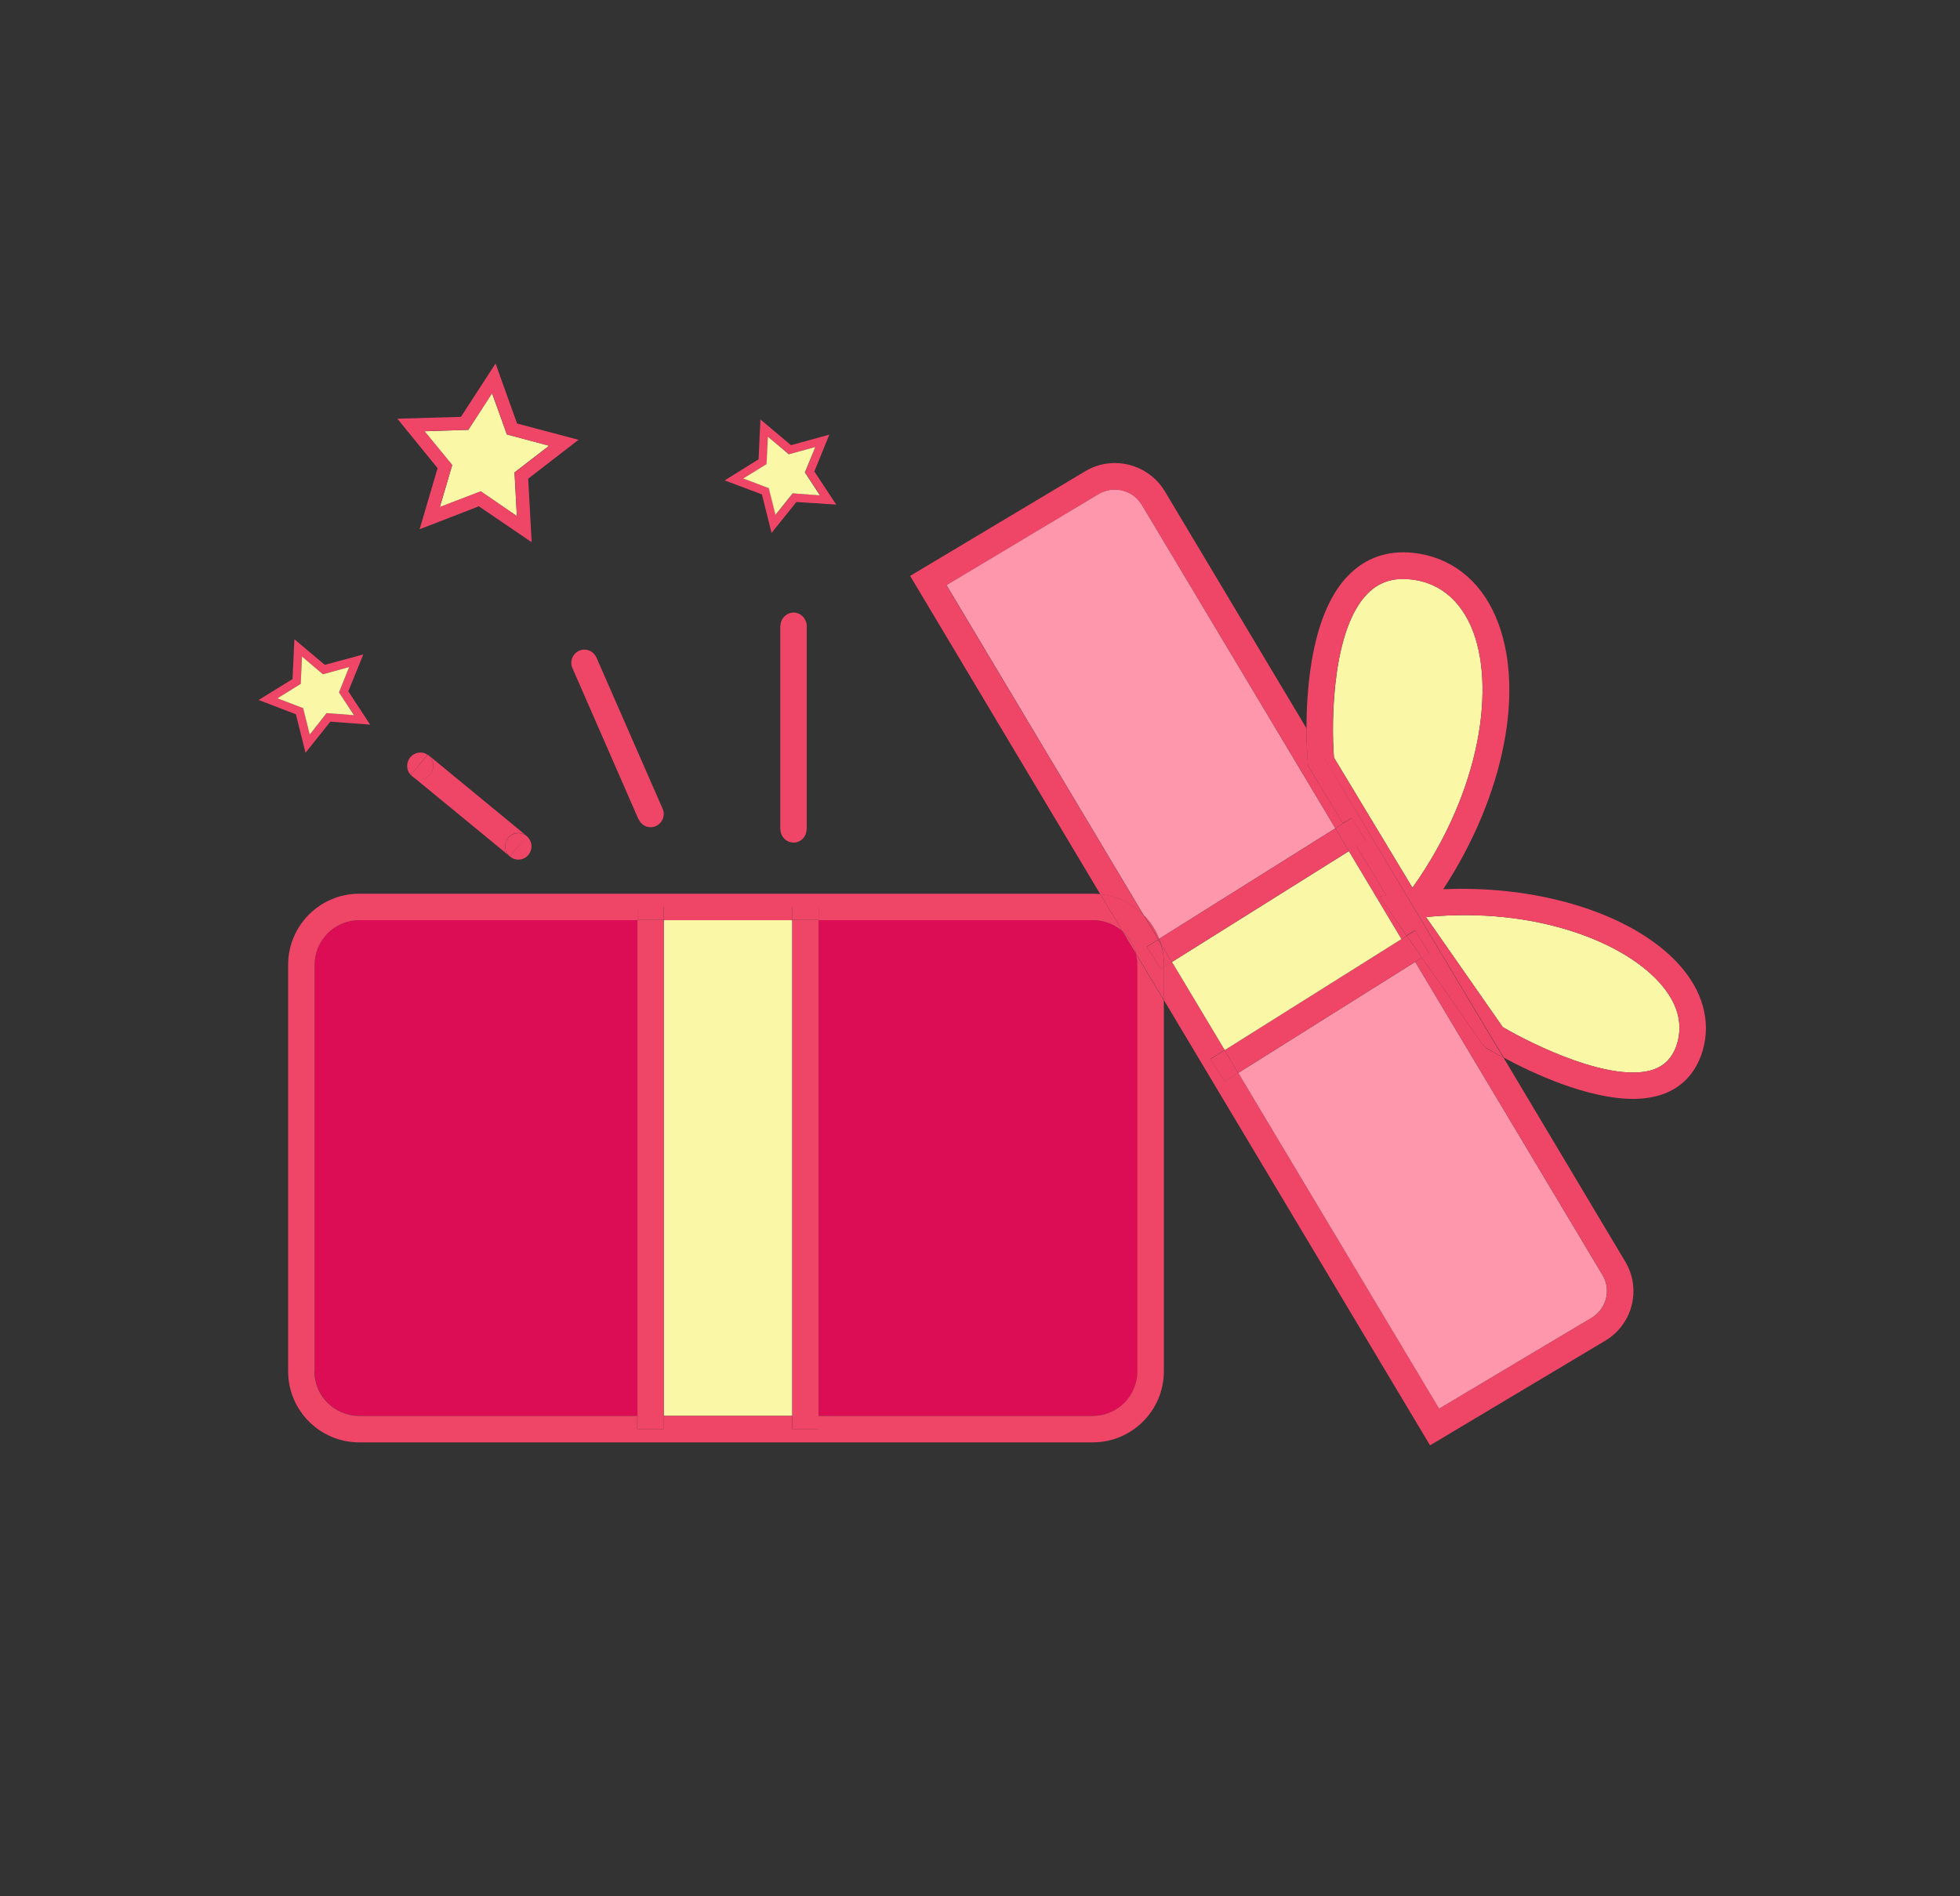 <svg width="31" height="30" viewBox="0 0 31 30" fill="none" xmlns="http://www.w3.org/2000/svg">
<rect x="0" y="0" width="31" height="30" fill="#333333" stroke="none"/>
<g id="discover_svgrepo.com">
<path id="Vector" d="M17.992 15.264V21.694C17.992 22.084 17.676 22.4 17.286 22.4H12.947V14.558H17.286C17.468 14.558 17.632 14.625 17.758 14.739L17.972 15.097C17.986 15.149 17.992 15.205 17.992 15.264ZM10.082 14.558V22.4H5.682C5.292 22.4 4.976 22.081 4.976 21.694V15.264C4.976 14.874 5.295 14.558 5.682 14.558H10.082Z" fill="#DC0C55"/>
<path id="Vector_2" d="M25.346 20.171C25.486 20.402 25.41 20.707 25.176 20.848L22.759 22.289L19.583 16.975L22.384 15.217L25.346 20.171ZM21.121 13.104L18.332 14.854C18.276 14.713 18.194 14.584 18.089 14.479L14.969 9.255L17.377 7.813C17.614 7.673 17.922 7.752 18.062 7.989L21.121 13.104Z" fill="#FE97AC"/>
<path id="Vector_3" d="M23.271 9.92C23.655 10.813 23.447 12.486 22.34 14.045L21.098 11.985C21.054 11.405 21.071 9.943 21.634 9.387C21.812 9.208 22.029 9.138 22.299 9.164C22.858 9.22 23.134 9.606 23.271 9.92ZM22.554 14.508C24.282 14.338 25.727 14.909 26.295 15.601C26.553 15.914 26.623 16.233 26.512 16.553C26.444 16.737 26.33 16.855 26.157 16.919C25.507 17.145 24.247 16.532 23.767 16.248L22.554 14.508Z" fill="#FAF7A6"/>
<path id="Vector_4" d="M22.381 14.722L22.606 15.076L22.489 15.149L22.249 14.804L22.381 14.722Z" fill="#EF4668"/>
<path id="Vector_5" d="M22.249 14.804L22.489 15.149L22.384 15.217L22.167 14.856L22.249 14.804ZM22.167 14.856L22.384 15.217L19.583 16.975L19.369 16.614L22.167 14.856Z" fill="#EF4668"/>
<path id="Vector_6" d="M21.335 13.465L22.167 14.856L19.369 16.614L18.534 15.22L21.335 13.465Z" fill="#FAF7A6"/>
<path id="Vector_7" d="M21.818 14.185L22.249 14.804L22.167 14.856L21.335 13.465L21.458 13.389L21.927 14.168L21.818 14.185ZM21.379 12.94L21.602 13.298L21.458 13.389L21.241 13.028L21.379 12.94ZM21.458 13.389L21.335 13.465L21.121 13.104L21.241 13.028L21.458 13.389Z" fill="#EF4668"/>
<path id="Vector_8" d="M21.121 13.105L21.335 13.465L18.534 15.22L18.361 14.93C18.352 14.903 18.344 14.877 18.332 14.854L21.121 13.105ZM26.295 15.601C25.727 14.909 24.285 14.338 22.554 14.508L23.767 16.248C24.247 16.532 25.507 17.145 26.157 16.919C26.33 16.858 26.444 16.74 26.512 16.553C26.623 16.233 26.553 15.914 26.295 15.601ZM21.634 9.387C21.071 9.943 21.051 11.405 21.098 11.985L22.34 14.045C23.447 12.486 23.655 10.816 23.271 9.92C23.137 9.607 22.858 9.22 22.302 9.167C22.032 9.138 21.812 9.208 21.634 9.387ZM23.655 9.753C24.139 10.878 23.793 12.592 22.826 14.068C24.399 13.998 25.926 14.49 26.62 15.334C26.966 15.756 27.068 16.239 26.907 16.693C26.796 16.998 26.591 17.206 26.298 17.312C26.154 17.361 25.996 17.385 25.832 17.385C25.102 17.385 24.221 16.969 23.784 16.732L20.664 11.523C20.664 10.831 20.758 9.662 21.341 9.088C21.61 8.821 21.947 8.707 22.343 8.745C22.935 8.807 23.4 9.164 23.655 9.753ZM20.664 11.523L23.778 16.732C23.623 16.649 23.526 16.591 23.509 16.579L23.447 16.521L22.486 15.146L22.604 15.073L22.378 14.719L22.246 14.801L21.815 14.183L21.924 14.165L21.455 13.386L21.599 13.295L21.376 12.941L21.238 13.025L20.688 12.114L20.682 12.065C20.682 12.041 20.664 11.827 20.664 11.523ZM19.369 16.614L19.583 16.975L19.366 17.109L19.144 16.755L19.369 16.614Z" fill="#EF4668"/>
<path id="Vector_9" d="M25.346 20.171L22.384 15.217L22.489 15.149L23.45 16.523L23.512 16.582C23.526 16.594 23.626 16.652 23.781 16.734L25.706 19.96C25.964 20.391 25.823 20.95 25.393 21.208L22.618 22.866L18.411 15.826V15.296L18.534 15.217L19.369 16.611L19.144 16.752L19.366 17.106L19.583 16.972L22.762 22.286L25.179 20.845C25.41 20.704 25.486 20.402 25.346 20.171Z" fill="#EF4668"/>
<path id="Vector_10" d="M18.534 15.22L18.411 15.299V15.264C18.411 15.146 18.394 15.035 18.361 14.93L18.534 15.22Z" fill="#EF4668"/>
<path id="Vector_11" d="M18.411 15.264V15.299L18.361 15.331L18.139 14.979L18.32 14.865L18.358 14.933C18.394 15.035 18.411 15.146 18.411 15.264ZM18.332 14.854C18.344 14.877 18.352 14.903 18.361 14.93L18.323 14.862L18.332 14.854Z" fill="#EF4668"/>
<path id="Vector_12" d="M18.323 14.862L18.092 14.479C18.197 14.587 18.279 14.713 18.335 14.854L18.323 14.862ZM17.972 15.097L17.758 14.739C17.863 14.83 17.939 14.956 17.972 15.097Z" fill="#EF4668"/>
<path id="Vector_13" d="M17.972 15.097C17.936 14.956 17.863 14.83 17.758 14.739L17.403 14.145C17.673 14.174 17.913 14.297 18.089 14.479L18.32 14.862L18.139 14.977L18.361 15.328L18.411 15.296V15.826L17.972 15.097Z" fill="#EF4668"/>
<path id="Vector_14" d="M18.062 7.992C17.922 7.755 17.614 7.676 17.377 7.816L14.969 9.258L18.089 14.481C17.91 14.3 17.673 14.177 17.403 14.148L14.395 9.111L17.163 7.456C17.597 7.195 18.162 7.339 18.423 7.772L20.664 11.523C20.664 11.827 20.682 12.041 20.685 12.067L20.69 12.117L21.241 13.028L21.121 13.104L18.062 7.992ZM12.528 22.4H12.947V22.608H12.528V22.4ZM12.528 14.558H12.947V22.4H12.528V14.558ZM12.528 14.347H12.947V14.555H12.528V14.347ZM12.76 9.902V13.119H12.757C12.757 13.236 12.666 13.33 12.552 13.33C12.438 13.33 12.344 13.236 12.344 13.119H12.341V9.902H12.344C12.344 9.788 12.438 9.691 12.552 9.691C12.666 9.691 12.757 9.788 12.76 9.902Z" fill="#EF4668"/>
<path id="Vector_15" d="M10.498 14.558H12.528V22.4H10.498V14.558Z" fill="#FAF7A6"/>
<path id="Vector_16" d="M12.895 7.072L12.479 7.187L12.148 6.908L12.127 7.342L11.758 7.57L12.162 7.723L12.268 8.145L12.54 7.805L12.974 7.837L12.733 7.474L12.895 7.072ZM12.596 7.942L12.203 8.432L12.051 7.822L11.462 7.6L11.998 7.266L12.027 6.636L12.511 7.043L13.117 6.876L12.88 7.459L13.226 7.983L12.596 7.942Z" fill="#EF4668"/>
<path id="Vector_17" d="M12.145 6.908L12.476 7.187L12.895 7.072L12.73 7.474L12.968 7.837L12.537 7.805L12.265 8.145L12.159 7.723L11.755 7.57L12.124 7.342L12.145 6.908Z" fill="#FAF7A6"/>
<path id="Vector_18" d="M10.082 22.4H10.498V22.608H10.082V22.4ZM10.082 14.558H10.498V22.4H10.082V14.558ZM10.082 14.347H10.498V14.555H10.082V14.347ZM9.435 10.406L10.48 12.794C10.492 12.82 10.498 12.85 10.498 12.876C10.498 12.993 10.404 13.087 10.29 13.087C10.205 13.087 10.132 13.034 10.1 12.958H10.097L9.054 10.57C9.042 10.544 9.036 10.518 9.036 10.488C9.036 10.371 9.13 10.277 9.244 10.277C9.329 10.277 9.402 10.33 9.435 10.406ZM8.33 13.227C8.377 13.266 8.406 13.324 8.406 13.389C8.406 13.506 8.312 13.6 8.198 13.6C8.146 13.6 8.102 13.582 8.066 13.55L8.33 13.227ZM8.198 13.181C8.239 13.181 8.28 13.192 8.315 13.216C8.321 13.219 8.327 13.225 8.33 13.227L8.063 13.55C8.058 13.547 8.052 13.541 8.052 13.538C8.014 13.503 7.99 13.447 7.99 13.389C7.99 13.274 8.084 13.181 8.198 13.181Z" fill="#EF4668"/>
<path id="Vector_19" d="M8.052 13.538L6.534 12.29C6.569 12.31 6.607 12.325 6.648 12.325C6.763 12.325 6.854 12.231 6.854 12.114C6.854 12.041 6.818 11.977 6.763 11.938V11.935L8.315 13.213C8.28 13.19 8.239 13.178 8.198 13.178C8.084 13.178 7.99 13.271 7.99 13.389C7.99 13.447 8.014 13.503 8.052 13.538Z" fill="#EF4668"/>
<path id="Vector_20" d="M7.152 7.359L6.713 6.823L7.407 6.8L7.782 6.22L8.017 6.873L8.685 7.052L8.137 7.474L8.175 8.165L7.604 7.775L6.956 8.024L7.152 7.359Z" fill="#FAF7A6"/>
<path id="Vector_21" d="M7.407 6.8L6.713 6.82L7.152 7.356L6.956 8.021L7.604 7.772L8.175 8.165L8.14 7.474L8.688 7.052L8.017 6.873L7.785 6.22L7.407 6.8ZM6.921 7.406L6.285 6.624L7.29 6.595L7.838 5.751L8.178 6.7L9.15 6.958L8.354 7.573L8.409 8.578L7.574 8.01L6.637 8.373L6.921 7.406ZM6.763 11.941C6.818 11.977 6.854 12.044 6.854 12.117C6.854 12.234 6.763 12.328 6.648 12.328C6.607 12.328 6.566 12.316 6.534 12.293C6.522 12.284 6.511 12.275 6.502 12.264C6.499 12.264 6.496 12.261 6.499 12.258L6.763 11.941Z" fill="#EF4668"/>
<path id="Vector_22" d="M6.76 11.941L6.499 12.261C6.461 12.226 6.44 12.173 6.44 12.117C6.44 12 6.534 11.906 6.648 11.906C6.689 11.903 6.73 11.918 6.76 11.941Z" fill="#EF4668"/>
<path id="Vector_23" d="M6.499 12.258C6.496 12.261 6.499 12.264 6.502 12.264L6.499 12.258ZM4.973 21.694C4.973 22.084 5.292 22.4 5.679 22.4H10.079V22.608H10.495V22.4H12.525V22.608H12.944V22.4H17.283C17.676 22.4 17.989 22.081 17.989 21.694V15.264C17.989 15.205 17.98 15.149 17.969 15.097L18.408 15.826V21.694C18.408 22.315 17.904 22.819 17.283 22.819H5.682C5.061 22.819 4.557 22.315 4.557 21.694V15.264C4.557 14.643 5.061 14.139 5.682 14.139H17.286C17.324 14.139 17.365 14.142 17.403 14.145L17.758 14.739C17.632 14.625 17.468 14.558 17.286 14.558H12.947V14.35H12.528V14.558H10.498V14.35H10.082V14.558H5.682C5.292 14.558 4.976 14.877 4.976 15.264V21.694H4.973ZM5.746 10.354L5.509 10.937L5.854 11.464L5.225 11.417L4.832 11.909L4.68 11.3L4.091 11.074L4.627 10.743L4.656 10.113L5.137 10.518L5.746 10.354ZM5.362 10.954L5.523 10.553L5.107 10.667L4.776 10.386L4.756 10.819L4.387 11.048L4.794 11.203L4.899 11.622L5.169 11.282L5.603 11.315L5.362 10.954Z" fill="#EF4668"/>
<path id="Vector_24" d="M4.899 11.622L4.794 11.203L4.387 11.048L4.756 10.819L4.776 10.386L5.107 10.667L5.523 10.553L5.362 10.954L5.6 11.315L5.166 11.282L4.899 11.622Z" fill="#FAF7A6"/>
</g>
</svg>
